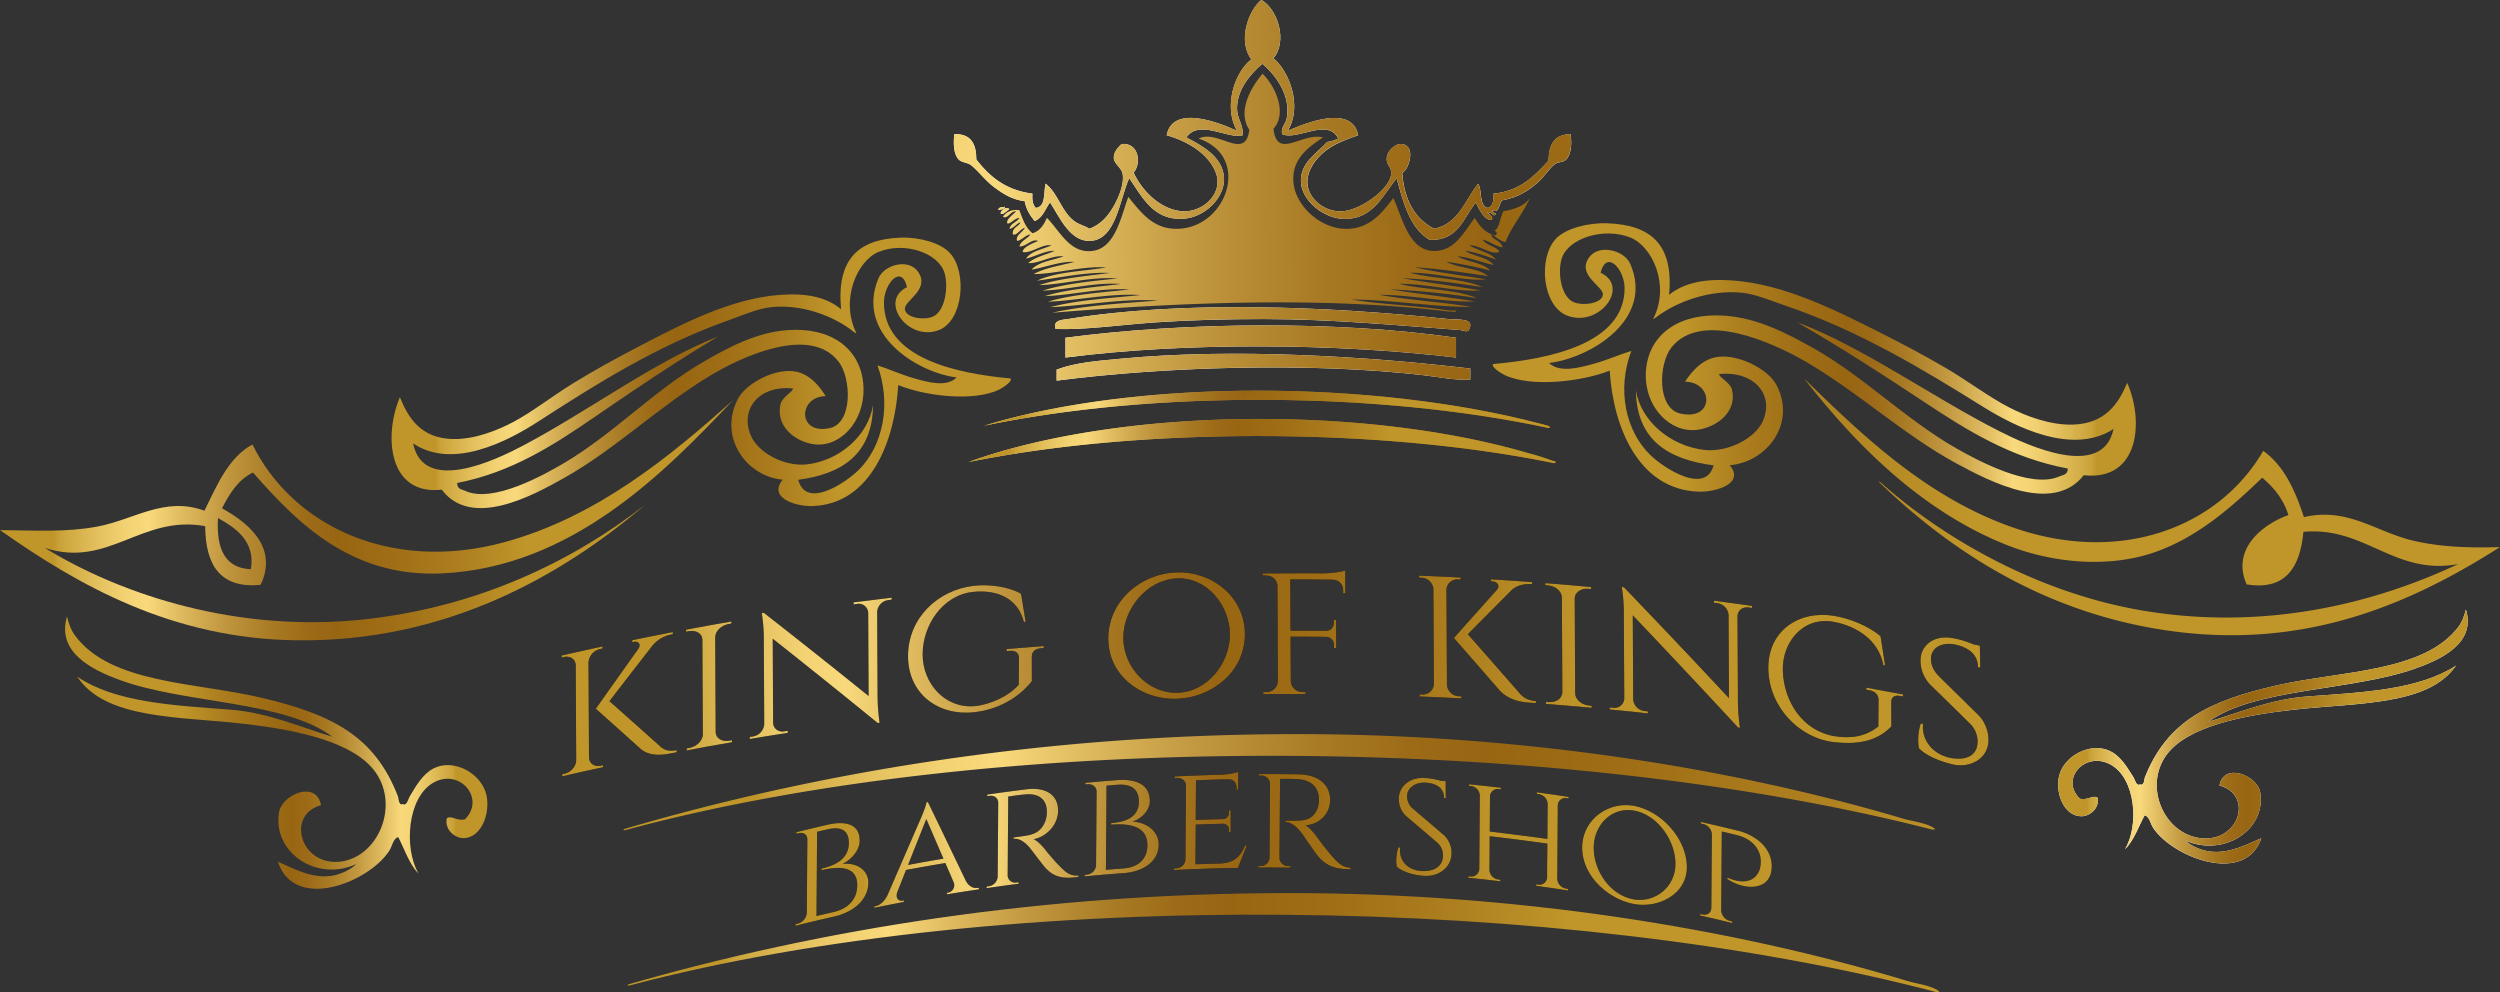 <svg id="Capa_1" data-name="Capa 1" xmlns="http://www.w3.org/2000/svg" xmlns:xlink="http://www.w3.org/1999/xlink" viewBox="0 0 1443 572.64"><rect x="0" y="0" width="1443" height="572.64" fill="#333333" stroke="none"/><defs><style>.cls-1{fill:#fff;}.cls-1,.cls-2,.cls-3,.cls-30,.cls-31,.cls-4,.cls-5,.cls-6,.cls-7,.cls-8{fill-rule:evenodd;}.cls-2{fill:url(#linear-gradient);}.cls-3{fill:url(#linear-gradient-2);}.cls-4{fill:url(#linear-gradient-3);}.cls-5{fill:url(#linear-gradient-4);}.cls-6{fill:url(#linear-gradient-5);}.cls-7{fill:url(#linear-gradient-6);}.cls-8{fill:url(#linear-gradient-7);}.cls-9{fill:url(#linear-gradient-8);}.cls-10{fill:url(#linear-gradient-9);}.cls-11{fill:url(#linear-gradient-10);}.cls-12{fill:url(#linear-gradient-11);}.cls-13{fill:url(#linear-gradient-12);}.cls-14{fill:url(#linear-gradient-13);}.cls-15{fill:url(#linear-gradient-14);}.cls-16{fill:url(#linear-gradient-15);}.cls-17{fill:url(#linear-gradient-16);}.cls-18{fill:url(#linear-gradient-17);}.cls-19{fill:url(#linear-gradient-18);}.cls-20{fill:url(#linear-gradient-19);}.cls-21{fill:url(#linear-gradient-20);}.cls-22{fill:url(#linear-gradient-21);}.cls-23{fill:url(#linear-gradient-22);}.cls-24{fill:url(#linear-gradient-23);}.cls-25{fill:url(#linear-gradient-24);}.cls-26{fill:url(#linear-gradient-25);}.cls-27{fill:url(#linear-gradient-26);}.cls-28{fill:url(#linear-gradient-27);}.cls-29{fill:url(#linear-gradient-28);}.cls-30{fill:url(#linear-gradient-29);}.cls-31{fill:url(#linear-gradient-30);}</style><linearGradient id="linear-gradient" x1="1318.6" y1="894.94" x2="1555.08" y2="894.94" gradientUnits="userSpaceOnUse"><stop offset="0.07" stop-color="#c0962a"/><stop offset="0.08" stop-color="#cba33a"/><stop offset="0.13" stop-color="#e3c05d"/><stop offset="0.17" stop-color="#f3d273"/><stop offset="0.2" stop-color="#f8d97b"/><stop offset="0.25" stop-color="#ddb85d"/><stop offset="0.31" stop-color="#bf953d"/><stop offset="0.37" stop-color="#a97b25"/><stop offset="0.42" stop-color="#9d6b17"/><stop offset="0.46" stop-color="#986612"/><stop offset="0.53" stop-color="#9e6d15"/><stop offset="0.63" stop-color="#ad7f1f"/><stop offset="0.72" stop-color="#c0962a"/></linearGradient><linearGradient id="linear-gradient-2" x1="489.27" y1="712.31" x2="1573.23" y2="706.44" xlink:href="#linear-gradient"/><linearGradient id="linear-gradient-3" x1="356.66" y1="685.01" x2="714.15" y2="685.01" xlink:href="#linear-gradient"/><linearGradient id="linear-gradient-4" x1="698.66" y1="706.1" x2="1025.34" y2="706.1" xlink:href="#linear-gradient"/><linearGradient id="linear-gradient-5" x1="689.77" y1="724.42" x2="1028.64" y2="724.42" xlink:href="#linear-gradient"/><linearGradient id="linear-gradient-6" x1="124.58" y1="767.18" x2="554.16" y2="767.18" gradientTransform="matrix(0.98, 0.02, -0.02, 1, 25.5, -5.98)" xlink:href="#linear-gradient"/><linearGradient id="linear-gradient-7" x1="492.91" y1="1013.89" x2="1249.94" y2="1013.89" xlink:href="#linear-gradient"/><linearGradient id="linear-gradient-8" x1="454.87" y1="876.31" x2="1273.87" y2="876.31" xlink:href="#linear-gradient"/><linearGradient id="linear-gradient-9" x1="453.63" y1="865.74" x2="1282.62" y2="865.74" xlink:href="#linear-gradient"/><linearGradient id="linear-gradient-10" x1="454.95" y1="855.63" x2="1273.07" y2="855.63" xlink:href="#linear-gradient"/><linearGradient id="linear-gradient-11" x1="453.41" y1="844.41" x2="1278.8" y2="844.41" xlink:href="#linear-gradient"/><linearGradient id="linear-gradient-12" x1="452.52" y1="836.7" x2="1280.36" y2="836.7" xlink:href="#linear-gradient"/><linearGradient id="linear-gradient-13" x1="451.66" y1="834.8" x2="1280.91" y2="834.8" xlink:href="#linear-gradient"/><linearGradient id="linear-gradient-14" x1="450.13" y1="838.9" x2="1281.73" y2="838.9" xlink:href="#linear-gradient"/><linearGradient id="linear-gradient-15" x1="446.04" y1="842.39" x2="1283.02" y2="842.39" xlink:href="#linear-gradient"/><linearGradient id="linear-gradient-16" x1="458.03" y1="849.26" x2="1278.47" y2="849.26" xlink:href="#linear-gradient"/><linearGradient id="linear-gradient-17" x1="458.69" y1="861.71" x2="1278.57" y2="861.71" xlink:href="#linear-gradient"/><linearGradient id="linear-gradient-18" x1="463.71" y1="874.66" x2="1278.4" y2="874.66" xlink:href="#linear-gradient"/><linearGradient id="linear-gradient-19" x1="589.89" y1="974.56" x2="1148.43" y2="974.56" xlink:href="#linear-gradient"/><linearGradient id="linear-gradient-20" x1="589.56" y1="963.31" x2="1150.79" y2="963.31" xlink:href="#linear-gradient"/><linearGradient id="linear-gradient-21" x1="588.9" y1="953.82" x2="1153.55" y2="953.82" xlink:href="#linear-gradient"/><linearGradient id="linear-gradient-22" x1="587.91" y1="947.83" x2="1155.87" y2="947.83" xlink:href="#linear-gradient"/><linearGradient id="linear-gradient-23" x1="587.5" y1="943.69" x2="1156.21" y2="943.69" xlink:href="#linear-gradient"/><linearGradient id="linear-gradient-24" x1="587.92" y1="944.12" x2="1155.51" y2="944.12" xlink:href="#linear-gradient"/><linearGradient id="linear-gradient-25" x1="588.22" y1="947.16" x2="1155.35" y2="947.16" xlink:href="#linear-gradient"/><linearGradient id="linear-gradient-26" x1="587.62" y1="953.15" x2="1155.44" y2="953.15" xlink:href="#linear-gradient"/><linearGradient id="linear-gradient-27" x1="593.42" y1="963.34" x2="1153.66" y2="963.34" xlink:href="#linear-gradient"/><linearGradient id="linear-gradient-28" x1="594.42" y1="973.43" x2="1153.31" y2="973.43" xlink:href="#linear-gradient"/><linearGradient id="linear-gradient-29" x1="779.81" y1="676.69" x2="1116" y2="676.69" gradientTransform="matrix(-1.1, 0, 0, 1, 2224.59, 0)" xlink:href="#linear-gradient"/><linearGradient id="linear-gradient-30" x1="371.61" y1="904.25" x2="531.17" y2="904.25" gradientTransform="matrix(-1.53, 0, 0, 1, 979.69, 0)" xlink:href="#linear-gradient"/></defs><title>Logo_para_web</title><path class="cls-1" d="M991.4,596.83c-3.88,0-7-6.05-8.89-10.16-7.21,8.88-10,22.19-26.67,21.59-11.42-6.78-15.12-21.29-19.05-35.56-7.94,9.82-13.58,23.5-29.85,23.5-12.45,0-25.15-10.88-25.4-21.59s8.36-15.66,15.24-22.86c2.59-.17,4.31-1.2,6.35-1.91-6-12.25-23.62,1.31-32.38-2.54-1.07-3.7,1.88-5.72,2.54-8.89,2.73-13.21-6.33-25.34-14-31.75-6.59,5.6-14.72,14.65-14.61,26,.06,5.86,3.9,9.49,3.18,15.24-8.14,2.52-25.21-9.56-32.39,1.27,9.77,5.21,20.22,11,21.59,22.22,1.46,11.93-10.86,24.28-24.13,24.77-16.84.61-23.21-13-30.48-23.5-5.65,12.45-7.5,35.25-22.22,36.2-11.86.76-17.86-13.52-23.5-22.23-2.76,3.8-4.17,9-8.89,10.8-2.52-3.19-4.87-6.56-5.71-11.43C715,585,710,582,704.38,577.78c-5.2-3.88-9-9.37-13.34-12.7-1.95-1.48-5.27-1.35-7-3.17-3.16-3.39-3-9.72-2.54-14.61,9.46-.35,12.76,5.45,12.71,14.61,7.59,9.76,16.93,17.77,32.38,19.68-.28,3.67.28,6.49,1.91,8.26,6-.58,4.43-8.69,5.71-14,7.3,5.68,9,16,16.51,21.59,2.62,2,5.68,2.58,8.89,4.44,6.3-2.61,10-6.53,13.34-12.06,2.92-4.86,6.81-13.31,5.71-19.69-.56-3.29-4.87-5.7-5.08-8.89-.24-3.67,2.48-6.33,4.45-8.25,9.54-1.1,11.83,10.55,7,16.51,4.29,9.57,14.55,20.89,27.31,22.22,12.21,1.28,24.36-9.84,20.32-21.59-3.91-11.35-16.39-18.76-28.58-22.22,3.47-18,30.51-7.18,40.64-2.54-8.1-13.89-1.4-33.94,8.26-41.28-8-10.47-1.83-28.07,5.71-34.29,9.26,5.09,15.44,23.69,7,33.66,9.24,7.64,16.87,27.84,8.25,41.91,10.27-4.48,37.15-15.48,40.64,2.54-11,3.82-17.54,6.83-22.86,12.7-3,3.3-7.08,9-6.35,15.87.91,8.46,10.35,16.39,21,15.24,10.09-1.09,26.77-12.78,27.3-21.59.27-4.44-3.08-4.74-2.54-9.52.44-3.87,5.22-8.22,8.89-7.62,8.4,1.36,3.54,15.4,0,16.51,1.15,15.79,7.24,26.63,18.42,32.38,14.25-2.89,17.79-16.5,25.4-26,2.62,3.94.22,12.9,5.71,14,2.83-1,3.32-4.31,3.18-8.26,15.4-1.53,23.67-10.19,31.75-19.05.15-9.16,3.32-15.3,12.7-15.24.8,4.89.59,11.34-2.54,14.61-1.63,1.7-4.43,1.18-6.35,2.54-3.41,2.39-6.3,7.52-10.16,10.79-5.69,4.83-11.3,8.59-20.32,10.16-2.16,1.67-1.53,8-5.72,5.72-.43,1.7,1.32,1.22,1.91,1.9-.76,2.64-2.18-.49-3.81-.63C986.48,591.3,994.07,594.91,991.4,596.83Z" transform="translate(-130.66 -469.83)"/><path class="cls-1" d="M706.92,591.12c0-1.93,2.22-1.59,3.81-1.91C710.36,590.75,708.33,590.62,706.92,591.12Z" transform="translate(-130.66 -469.83)"/><path class="cls-1" d="M713.27,590.48c-1.54.91-3.49,3.68-5.08,2.54C708.5,590.89,711.39,589.07,713.27,590.48Z" transform="translate(-130.66 -469.83)"/><path class="cls-1" d="M978.7,659.7c-.53,2.5-4,.72-5.08.63C938.33,657.74,899.84,654,860,654c-21,0-42,.54-62.23,1.91-20.35,1.37-39.86,4.38-57.78,3.81-1.87-5.31,4.27-5.28,7-5.72,66.76-10.87,150.36-7.33,219.71,0C971.49,654.5,982,653.17,978.7,659.7Z" transform="translate(-130.66 -469.83)"/><path class="cls-1" d="M971.08,664.78v11.43c-69.33-8.27-156.29-8.93-225.43,0V664.78C814.27,655.71,902.76,654.87,971.08,664.78Z" transform="translate(-130.66 -469.83)"/><path class="cls-1" d="M979.33,682.56v6.35c-8.73.55-17.93-1.46-27.3-2.54-65.78-7.58-150-4.8-211.46,3.17v-6.35c11.26-4.24,24.3-5.1,37.47-6.35C842.68,670.72,919.38,675.46,979.33,682.56Z" transform="translate(-130.66 -469.83)"/><path class="cls-1" d="M1549.57,831.78c-20,26.23-67.63,25.18-104.78,33.66-39.33,9-63.34,20.73-76.2,53.34-.12.29-.4,5.06-2.54,3.81-2.34,1.29-3.14-2.74-3.81-3.81-3.67-5.87-7.38-12.24-13.34-15.24-11.75-5.93-27.44,3-29.84,14.6-2.11,10.21,3.25,22.6,12.7,22.86,5.22.15,11-4.87,9.52-10.79-2.66-1.58-5.81,1.79-10.15.63-11.65-11.33,3.07-27.76,17.77-19.68,14.46,7.94,16.58,35.19,8.26,48.89,5.19-4.76,8.53-14.74,11.43-19.68,3,1.15,3.05,4.67,5.08,7.62,11.73,17.08,53.09,32.65,62.23,5.71-7.83,3.1-18.2,9.17-29.85,7.62-5.57-.74-11.31-3.68-14-6.35,22.32,9.87,46.94-6.43,43.17-27.94-1.67-9.57-20.88-17.43-23.49-3.81,19.77,5.35,11.45,32.42-10.16,30.48s-34-29.77-20.32-48.26c12.11-16.35,43.84-22.72,73.66-26,36.72-4.08,77.37-2.24,93.34-25.4-21.37,14-53.79,15.45-85.72,17.78-21.23,1.54-40.6,9.85-57.15,14.6,26.53-19.39,82.47-17.77,118.75-30.48,15.79-5.53,35.77-14.94,29.84-34.29C1553,825.46,1551.81,828.85,1549.57,831.78Z" transform="translate(-130.66 -469.83)"/><path class="cls-2" d="M1554,821.62c5.93,19.35-14,28.76-29.84,34.29-36.28,12.71-92.22,11.09-118.75,30.48,16.55-4.75,35.92-13.06,57.15-14.6,31.93-2.33,64.35-3.83,85.72-17.78-16,23.16-56.62,21.32-93.34,25.4-29.82,3.31-61.55,9.68-73.66,26-13.69,18.49-1.22,46.33,20.32,48.26s29.93-25.13,10.16-30.48c2.61-13.62,21.82-5.76,23.49,3.81,3.77,21.51-20.85,37.81-43.17,27.94,2.65,2.67,8.39,5.61,14,6.35,11.65,1.55,22-4.52,29.85-7.62-9.14,26.94-50.5,11.37-62.23-5.71-2-3-2.06-6.47-5.08-7.62-2.9,4.94-6.24,14.92-11.43,19.68,8.32-13.7,6.2-40.95-8.26-48.89-14.7-8.08-29.42,8.35-17.77,19.68,4.34,1.16,7.49-2.21,10.15-.63,1.53,5.92-4.3,10.94-9.52,10.79-9.45-.26-14.81-12.65-12.7-22.86,2.4-11.64,18.09-20.53,29.84-14.6,6,3,9.67,9.37,13.34,15.24.67,1.07,1.47,5.1,3.81,3.81,2.14,1.25,2.42-3.52,2.54-3.81,12.86-32.61,36.87-44.37,76.2-53.34,37.15-8.48,84.73-7.43,104.78-33.66C1551.81,828.85,1553,825.46,1554,821.62Z" transform="translate(-130.66 -469.83)"/><path class="cls-3" d="M990.13,592.39c1.63.14,3,3.27,3.81.63-.59-.68-2.34-.2-1.91-1.9,4.19,2.3,3.56-4,5.72-5.72,9-1.57,14.63-5.33,20.32-10.16,3.86-3.27,6.75-8.4,10.16-10.79,1.92-1.36,4.72-.84,6.35-2.54,3.13-3.27,3.34-9.72,2.54-14.61-9.38-.06-12.55,6.08-12.7,15.24-8.08,8.86-16.35,17.52-31.75,19.05.14,3.95-.35,7.27-3.18,8.26-5.49-1.07-3.09-10-5.71-14-7.61,9.53-11.15,23.14-25.4,26-11.18-5.75-17.27-16.59-18.42-32.38,3.54-1.11,8.4-15.15,0-16.51-3.67-.6-8.45,3.75-8.89,7.62-.54,4.78,2.81,5.08,2.54,9.52-.53,8.81-17.21,20.5-27.3,21.59-10.61,1.15-20-6.78-21-15.24-.73-6.84,3.36-12.57,6.35-15.87,5.32-5.87,11.81-8.88,22.86-12.7-3.49-18-30.37-7-40.64-2.54,8.62-14.07,1-34.27-8.25-41.91,8.45-10,2.27-28.57-7-33.66-7.54,6.22-13.72,23.82-5.71,34.29-9.66,7.34-16.36,27.39-8.26,41.28-10.13-4.64-37.17-15.43-40.64,2.54,12.19,3.46,24.67,10.87,28.58,22.22,4,11.75-8.11,22.87-20.32,21.59-12.76-1.33-23-12.65-27.31-22.22,4.85-6,2.56-17.61-7-16.51-2,1.92-4.69,4.58-4.45,8.25.21,3.19,4.52,5.6,5.08,8.89,1.1,6.38-2.79,14.83-5.71,19.69-3.33,5.53-7,9.45-13.34,12.06-3.21-1.86-6.27-2.47-8.89-4.44-7.48-5.64-9.21-15.91-16.51-21.59-1.28,5.28.27,13.39-5.71,14-1.63-1.77-2.19-4.59-1.91-8.26-15.45-1.91-24.79-9.92-32.38-19.68,0-9.16-3.25-15-12.71-14.61-.49,4.89-.62,11.22,2.54,14.61,1.72,1.82,5,1.69,7,3.17,4.38,3.33,8.14,8.82,13.34,12.7C710,582,715,585,722.16,586c.84,4.87,3.19,8.24,5.71,11.43,4.72-1.85,6.13-7,8.89-10.8,5.64,8.71,11.64,23,23.5,22.23,14.72-.95,16.57-23.75,22.22-36.2,7.27,10.51,13.64,24.11,30.48,23.5,13.27-.49,25.59-12.84,24.13-24.77-1.37-11.23-11.82-17-21.59-22.22,7.18-10.83,24.25,1.25,32.39-1.27.72-5.75-3.12-9.38-3.18-15.24-.11-11.39,8-20.44,14.61-26,7.64,6.41,16.7,18.54,14,31.75-.66,3.17-3.61,5.19-2.54,8.89,8.76,3.85,26.37-9.71,32.38,2.54-2,.71-3.76,1.74-6.35,1.91-6.88,7.2-15.48,12.3-15.24,22.86s13,21.59,25.4,21.59c16.27,0,21.91-13.68,29.85-23.5,3.93,14.27,7.63,28.78,19.05,35.56,16.68.6,19.46-12.71,26.67-21.59,1.89,4.11,5,10.13,8.89,10.16C994.07,594.91,986.48,591.3,990.13,592.39Zm9.52,17.14c3.53-9.17,11-17.81,14-25.4-3,4.61-8.8,6.43-15.24,7.62-2,3.73-2.36,10.8-5.71,11.43,2-.3,2.27,1.6,1.27,2.54-6.11-1.3-9.34-5.48-12.07-10.16-5.83,7.55-10.81,18-21.59,19.05-16,1.59-19.78-18-25.4-30.48-6.38,8.33-13.29,17.27-26,17.78-16.06.65-31.24-13.81-31.75-27.94-.44-12,7.62-18.57,17.14-24.76-11.7-3.39-26.68,13.32-28.57-5.08,8.54-9.57.17-25.68-6.35-31.75-6.13,7.29-14.86,21.27-7.62,32.38-2.31,18.34-18.19-.64-29.21,5.08,30.74,10.4,16.14,51.9-12.7,52.07-14,.09-20.94-10-27.94-18.41-4.38,12-7.55,29.19-20.32,31.11-13.31,2-19.22-11.62-26.67-19.05-1.73,4-3.93,7.5-8.26,8.89-4-3-5.74-8.22-7.62-13.33-5-.57-7.65,1.24-9.52,3.81,2.92,1.6,4.17-3.25,7.62-3.18-1.68,2.08-5.85,4.52-5.08,7,1.6.73,4.18-3,7-3.18-1.42,2.6-5.09,3-5.71,6.35,2.85-.53,3.78-3,6.35-3.81-1.07,2.75-4.86,2.77-4.45,7,2.35,1,4.22-3.21,7-3.81-1.22,2.54-5.8,4.56-4.45,7.62,3.07-.74,4.41-3.22,7.62-3.81-1.71,2.73-5.48,3.4-6.35,7,4.22,0,7.08-4.76,10.8-3.17-3.37,1.39-8.94,3.61-8.9,6.35,4.82,1,11.57-4.94,16.52-3.81-5.07,2.34-11.66,3.16-14.61,7.62,5.35-1.22,11.65-4.86,16.51-4.45-5.14,2.27-11.29,3.53-15.24,7,5.73.58,14.2-4.81,20.32-3.81-6.35,2.32-14.31,3-18.41,7.62,8-1.32,17-5,24.76-4.45-8.05,2.11-17,3.35-23.49,7,12.32,0,28.6-4.83,41.91-3.81-13.62,2.25-29.2,2.55-40,7.62,13.29-1.74,28.36-5.09,41.91-4.45-14,1.91-28.67,3.09-40.64,7,13.12-.23,30.49-5.06,45.09-3.81-15.16,1.56-30.38,3.07-43.18,7,15.4-.48,30.17-5,45.08-3.81-15.08,1.85-30.84,3-43.81,7,16.56-.59,32.65-5,48.89-3.81-16.27,1.72-33.14,2.84-47,7,15.63-.45,36.07-5,53.34-3.81-17.85,1.84-36.52,2.86-52.07,7,20.72-.88,41.36-5.21,62.23-3.81-21.06,1.59-42.43,2.86-61,7,73.46-5.92,156.28-9.49,229.24-.63,1.11-.37,3.73.76,3.81-.64h-4.45c-17.82-2.92-38.11-3.37-55.88-6.35C934.51,642.93,958,647,980,647c-17.25-2.87-36.18-4-53.34-7,19.26,0,37.49,4.42,55.24,3.81-16-2.67-33-4.27-48.89-7a477.45,477.45,0,0,1,50.16,5.08c-12.51-5.27-30.89-4.68-45.08-8.26,16.23-.11,34,4.91,47,3.81-14.81-2.55-30.25-4.47-45.09-7,16.55.6,31.36,2.93,46.36,5.08-11.59-5.14-28.74-4.71-41.91-8.26,15.17-.11,31.72,5.05,43.81,3.81-13.75-2.33-28.13-4-41.27-7,14.94.93,28.59,3.15,42.54,5.08-5.93-4.87-17.16-4.43-24.13-8.26a252.39,252.39,0,0,1,25.4,5.08c-4.35-4.74-13.35-4.85-19-8.25,7.9.77,13.82,3.53,21,5.08-3.58-4.68-11.61-4.9-16.51-8.26,6.59,1,12.09,3.15,17.78,5.08-3.51-4.32-10.56-5.11-15.24-8.25,6.21,0,13,6,17.14,3.81-.33-2.65-7.72-3.7-9.52-7,4.26,1,7,3.6,11.43,4.45-.35-3.9-7.06-4.79-6.35-7.62C994.19,606.53,996.1,608.85,999.65,609.53ZM708.19,593c1.59,1.14,3.54-1.63,5.08-2.54C711.39,589.07,708.5,590.89,708.19,593Zm2.54-3.81c-1.59.32-3.84,0-3.81,1.91C708.33,590.62,710.36,590.75,710.73,589.21ZM966.63,654c-69.35-7.33-153-10.87-219.71,0-2.71.44-8.85.41-7,5.72,17.92.57,37.43-2.44,57.78-3.81C817.92,654.52,839,654,860,654c39.89,0,78.38,3.76,113.67,6.35,1.13.09,4.55,1.87,5.08-.63C982,653.17,971.49,654.5,966.63,654Zm-221,10.8v11.43c69.14-8.93,156.1-8.27,225.43,0V664.78C902.76,654.87,814.27,655.71,745.65,664.78ZM778,676.84c-13.17,1.25-26.21,2.11-37.47,6.35v6.35c61.5-8,145.68-10.75,211.46-3.17,9.37,1.08,18.57,3.09,27.3,2.54v-6.35C919.38,675.46,842.68,670.72,778,676.84Zm246.38,40c3.4-.7-3.64-2.16-5.08-2.54-93.35-24.59-230.59-26.4-320.68,1.27C797.35,694.94,926.72,695.9,1024.42,716.85Zm3.17,20.32c3.05-.74-1.64-1.7-.63-1.27a128.15,128.15,0,0,0-14-4.45c-93.89-27.66-235.81-26.63-323.22,5.08C789.93,716.16,928,716.64,1027.59,737.17Zm340.49,85.19c-61.06-10.16-116-42-151.85-74.05-.74-.33-1.63-1-.7,0,41.1,39.58,95.36,75.33,166.72,85.54,80.31,11.5,141.32-16.42,191.41-48.22-19.34.52-34.74-.14-50.14-3.74-21.36-5-37.55-19.4-63-13.59-5.1-15.52-11.52-29.69-23.48-38.22-25.78,44.25-81.83,65.24-142.37,44.93-50.9-17.07-89.12-53.92-122.65-86.71,29.42,37.7,67,75.92,116,95.72,27.56,11.15,60,13.74,86.42,4.55,24.81-8.65,44.49-26.13,62-43,6.61,5.59,12.22,12.21,15.13,21.58-14.26,5-33.3,19.36-24.1,40,22.21,3.57,30.78-9.39,32.76-30.34,35.68-3.26,52.51,25.41,89.3,18.61C1499.32,819.06,1436.39,833.72,1368.08,822.36ZM1246,948.7c1.06-.16,2.21.11,1.27-.64-3.88-3.12-13.36-4.3-17.81-5.62-102.11-30.35-226.82-49.58-357.14-48.87-142.79.77-271,22.31-381.35,54.77-.67,0-.5.82.64.63C709.48,890,1032.14,893.69,1246,948.7Z" transform="translate(-130.66 -469.83)"/><path class="cls-4" d="M654.21,635.57c-3.27-13.52-13.31-2.1-13.33,8.89-.07,32.35,42.35,41,73,43.81,1.51,1.53-4.31,5.34-6.35,6.35-15,7.4-43.48,3.65-58.42-2.54-1.83,32.09-15.83,68.81-49.53,69.85-9.75.3-25.77-4.79-17.15-15.24-20.75-1.79-37.23-24.21-26-46.35,4.84-9.58,22.59-18.66,34.29-15.88,7.38,1.76,12.54,7.64,16.51,14-16,.22-16.42,22.73,2.54,18.42,13.18-3,12.22-28.67,5.08-38.1-16.57-21.89-56.9-2.69-74.93,8.25-29.25,17.75-54.11,42-83.19,58.42-19.34,10.93-54.08,29.57-71.12,7-30.79,3.53-33.61-31.12-24.13-53.34,4.94,12.31,12.41,23.7,30.48,24.13,12.36.29,25.61-4.8,35.56-10.16,10.69-5.76,21.88-14.58,34.29-22.23,11.43-7,23.59-13.72,36.2-20.32,26.19-13.7,54.12-28.29,82.55-30.48,15.54-1.19,27.06,1.24,35.56,8.26C613.41,619,626.53,607.89,650.4,607c10.64-.4,23.15,2.91,28.58,8.89,10.08,11.12,7.64,39-6.35,44.45C654.91,667.29,637.62,643.59,654.21,635.57Zm-16.51-5.08c3.36-8,17.41-11.64,22.86-3.81,7.2,10.34-8.12,16.7-7.62,21.59s10.41,6.54,15.88,4.44c7.37-2.82,9.46-17.25,7-25.4-3.51-11.52-23.07-18.2-38.1-12.06-12.14,5-22.39,27.48-12.7,47-.64,0-.76-.52-1.27-.64-12.59-10.1-30.8-16-47-14.6-8.37.69-16.65,4.52-25.4,7.62-41.07,14.5-76.64,36.94-109.86,58.42-17.78,11.5-49.65,28.12-72.39,12.7,6,29.5,47.54,9.7,63.5,1.27,37.52-19.81,76.1-48.74,112.4-62.87-24.91,14.88-47.76,30.32-71.12,46.36-22.9,15.72-47.53,31.92-79.38,38.1.16,3.8,2.63,3.57,4.45,4.44,16.05,7.72,46.36-9.52,57.15-15.87,28.28-16.66,52.13-41.86,79.37-57.79,14.63-8.55,31.27-17.66,49.53-19,25-1.9,41.51,10.24,43.82,29.85,2.37,20.16-11,36.43-26,36.19-10.38-.16-25-8.91-21.6-23.49,1-4.15,7.9-7.49,7-8.89-19.6-1.94-30.69,12.12-24.13,27.3,4.25,9.84,19.34,18,32.39,16.51,19.05-2.22,35.41-16.86,38.1-34.29-.36,28.44-17.77,39.81-43.19,43.18,4.49,17.13,27.25,1.89,34.93-5.71,14-13.81,19-38,10.8-60.33,6.11,1.88,13.72,5.42,21.59,7.62,7.19,2,18.35,5.25,24.12-.63C659.81,684.79,624.27,662.51,637.7,630.49Z" transform="translate(-130.66 -469.83)"/><path class="cls-5" d="M698.66,715.58c90.09-27.67,227.33-25.86,320.68-1.27,1.44.38,8.48,1.84,5.08,2.54C926.72,695.9,797.35,694.94,698.66,715.58Z" transform="translate(-130.66 -469.83)"/><path class="cls-6" d="M689.77,736.53c87.41-31.71,229.33-32.74,323.22-5.08a128.15,128.15,0,0,1,14,4.45c-1-.43,3.68.53.63,1.27C928,716.64,789.93,716.16,689.77,736.53Z" transform="translate(-130.66 -469.83)"/><path class="cls-7" d="M553.7,700.86c-39.47,41.7-93,96.39-167.84,99.93-52,2.46-83.13-28.48-109.17-58.22-8.43,4-13.44,12-17.88,20.65,13.2,7.35,33.08,21.44,22.29,44.19-23.34,2.22-31.84-11.36-32-33.88-36.74-6.77-55.92,24.55-92.55,12.55,45.1,27.67,112.06,49.09,184.38,41.25,65.6-7.12,120.21-33.46,162-66.07C455.13,802,388.05,840.65,301.47,839.41c-71.45-1-125.22-31.49-170.81-63.61,20.8.21,37.88,1.32,56-2,21.35-3.94,39.07-17.68,62-9.18,7.35-14.93,13.94-30.77,27.71-38.24,23.21,47,79.82,74,144.81,56.57C474.84,768.5,517.37,733.33,553.7,700.86ZM275.48,798.38c2.71-16.35-9.12-24-19-29.55C255.44,786.56,260.47,797.79,275.48,798.38Z" transform="translate(-130.66 -469.83)"/><path class="cls-8" d="M493.94,1038.66c-1.13.18-1.3-.6-.63-.64,110.52-31.86,238.84-52.7,381.63-52.7,130.33,0,254.93,19.9,356.88,50.8,4.44,1.35,13.92,2.58,17.77,5.71,1,.77-.21.48-1.26.64C1034.8,986.3,712.16,980.9,493.94,1038.66Z" transform="translate(-130.66 -469.83)"/><path d="M470.63,907.08c.13,3.42,3.12,5.52,6.79,4.73l1.33-.29c0,.47,0,.7,0,1.16-9.44,2-14.15,3.08-23.56,5.23,0-.47,0-.7,0-1.16l1.33-.31c3.69-.84,6.67-4.31,6.72-7.81l-.27-54.8c-.09-3.47-3.1-5.61-6.79-4.77l-1.33.3,0-1.15c9.41-2.15,14.12-3.2,23.55-5.23,0,.46,0,.7,0,1.16l-1.34.29a8.67,8.67,0,0,0-6.72,7.58Q470.49,879.55,470.63,907.08Zm40.47-7c2.76,2.64,5.1,3.63,10.12,2.79,0,.46,0,.69,0,1.15l-4.34.83c-3.47.67-11.51,1.91-16.95-3.22q-12.66-11.39-25.37-22.73,12.26-17.32,24.58-34.61c1.68-2.41.12-4.55-2.54-4l-1,.21v-1.14c9.35-1.93,14-2.86,23.4-4.66,0,.45,0,.68,0,1.14l-.47.09a19.33,19.33,0,0,0-11.15,6.39q-12.53,16.08-24.95,32.23Q496.8,887.28,511.1,900.09Z" transform="translate(-130.66 -469.83)"/><path d="M527,903v-1.17l1.54-.29c4.29-.8,7.74-4.24,7.81-7.74l-.27-54.8c-.11-3.47-3.59-5.64-7.88-4.84l-1.54.29,0-1.16c10.45-2,15.68-2.91,26.16-4.73v1.16l-1.55.27c-4.21.73-7.62,4-7.81,7.48q.14,27.54.28,55.09c.15,3.42,3.62,5.55,7.87,4.81l1.54-.27,0,1.16C542.65,900,537.42,901,527,903Z" transform="translate(-130.66 -469.83)"/><path d="M645.32,814.8c0,.47,0,.7,0,1.16l-1.93.24a7.4,7.4,0,0,0-6.43,6.63q.12,24.76.25,49.53A110.52,110.52,0,0,0,638.38,887l-1.11.15q-30.12-24.56-60.6-48.65l.24,48.48c.09,3.35,3,5.59,6.48,5l1.93-.3c0,.46,0,.7,0,1.16-8.76,1.37-13.13,2.07-21.88,3.54,0-.46,0-.7,0-1.16l1.93-.32a7.73,7.73,0,0,0,6.41-7.14q-.12-24.84-.25-49.7a93.78,93.78,0,0,0-1.18-14.33l1.24-.15q30.4,23.77,60.44,48l-.24-48.17a5.46,5.46,0,0,0-6.48-5l-1.93.26c0-.47,0-.7,0-1.16C632.16,816.45,636.54,815.88,645.32,814.8Z" transform="translate(-130.66 -469.83)"/><path d="M726.25,863c-8.18,10.31-20.15,16.41-33.12,17.9-20.85,2.38-38.36-10.56-38.35-32.37s16.92-38.1,38-40.58c8.3-1,19.65.3,27.23,4.58l2.65,16.19-1,.09c-3.55-13.85-15.58-18.65-29-17.37-18,1.71-29.44,19.34-29.46,36.12,0,16.46,12.63,31.3,29.93,29.86,8.61-.72,19.72-5.61,25.55-12.39.05-6.18.07-9.27.12-15.45,0-2.93-2-4.4-5.45-4.1l-1.66.14v-1.16c8.55-.75,12.83-1.1,21.39-1.75v1.16l-1.59.12c-3.41.27-5.32,2.06-5.29,5C726.21,854.61,726.22,857.4,726.25,863Z" transform="translate(-130.66 -469.83)"/><path d="M849.21,835.73c.1,21.59-18.7,36.7-39.25,37.44-20.36.74-39.53-13.14-39.59-34.68S788.81,801,809.6,800.22C830.21,799.47,849.12,814.25,849.21,835.73Zm-8.65.14c-.07-16.58-13.33-33.19-30.94-32.17-17.23,1-30.63,17.68-30.6,34.33S792.91,870,810,869.7C827.52,869.4,840.63,852.67,840.56,835.87Z" transform="translate(-130.66 -469.83)"/><path d="M893.94,800.78c4.76,0,11.15-.89,13.21-1.65,0,5.26,0,7.89.07,13.15l-1.29,0v-1.78a5.93,5.93,0,0,0-5.9-6.06c-9.85-.13-14.77-.16-24.61-.15q.08,14.78.14,29.55c8.11,0,12.17,0,20.28.1,3.26,0,4.74-2.19,4.73-4.87,0-.59,0-.89,0-1.48h1.29c0,6.52,0,9.79.08,16.31l-1.29,0c0-.59,0-.88,0-1.47,0-2.61-1.43-4.76-4.5-5-8.22-.09-12.33-.11-20.55-.11,0,10.28.08,15.42.13,25.7a6.62,6.62,0,0,0,6.86,6.26h1.63l0,1.16c-9.77,0-14.65,0-24.42.05V869.3h1.63a6.59,6.59,0,0,0,6.8-6.21L868,808c-.12-3.46-3-6.07-6.87-6h-1.62l0-1.16c6.37-.06,9.56-.07,15.94-.07C882.81,800.69,886.52,800.71,893.94,800.78Z" transform="translate(-130.66 -469.83)"/><path d="M965.83,865.16a7.13,7.13,0,0,0,6.9,6.55l1.36.07c0,.46,0,.7,0,1.16-9.59-.5-14.38-.72-24-1.09,0-.47,0-.7,0-1.16l1.36,0a6.3,6.3,0,0,0,6.84-6l-.27-54.8a7.06,7.06,0,0,0-6.91-6.58l-1.36-.06c0-.46,0-.69,0-1.15,9.59.37,14.38.59,24,1.09v1.16l-1.36-.07a6.25,6.25,0,0,0-6.84,5.76Q965.69,837.63,965.83,865.16Zm41.09,3.86c2.79,3.37,5.16,5,10.24,5.48v1.16l-4.38-.32c-3.52-.27-11.66-1.18-17.18-7.75q-12.84-14.79-25.76-29.5,12.45-14,25-28c1.71-2,.13-4.5-2.58-4.67l-1-.07v-1.13c9.49.58,14.23.9,23.72,1.6V807l-.47,0c-4.47-.32-8.54.87-11.29,3.41q-12.71,12.72-25.32,25.51Q992.42,852.41,1006.92,869Z" transform="translate(-130.66 -469.83)"/><path d="M1023,876.12c0-.46,0-.7,0-1.16l1.55.12c4.34.34,7.83-2.17,7.9-5.65q-.14-27.39-.28-54.79c-.1-3.5-3.62-6.6-8-6.94l-1.56-.12c0-.47,0-.7,0-1.17,10.56.83,15.85,1.28,26.41,2.25v1.16l-1.57-.14c-4.23-.39-7.68,2-7.87,5.39l.27,55.09c.16,3.45,3.66,6.51,7.94,6.9l1.56.15c0,.46,0,.69,0,1.16C1038.82,877.4,1033.54,877,1023,876.12Z" transform="translate(-130.66 -469.83)"/><path d="M1141.9,819.56c0,.46,0,.7,0,1.16l-1.93-.27c-3.44-.49-6.24,1.69-6.43,4.91q.13,24.76.25,49.53a118.32,118.32,0,0,0,1.18,15l-1.11-.16Q1103.7,857.16,1073.1,825l.24,48.47a7.28,7.28,0,0,0,6.51,6.76l1.94.22c0,.46,0,.69,0,1.16-8.8-1-13.2-1.42-22-2.28,0-.47,0-.7,0-1.16l1.94.19a5.62,5.62,0,0,0,6.46-5.42q-.14-24.86-.25-49.7a99.81,99.81,0,0,0-1.19-14.63l1.25.19q30.54,31.77,60.63,64l-.24-48.17a7.57,7.57,0,0,0-6.49-6.67l-1.93-.25c0-.47,0-.7,0-1.16C1128.74,817.71,1133.13,818.31,1141.9,819.56Z" transform="translate(-130.66 -469.83)"/><path d="M1222.35,889.11c-9.1,9.49-21.35,10.36-32.84,9.12-20.36-2.2-37.9-20.38-38.17-42.48-.27-21.68,17.4-33.71,37.77-30.48,8.88,1.41,19.94,5.77,27,11.78,1,6.75,1.58,10.13,2.62,16.88l-1-.19c-2.6-14.34-15.38-22.56-28.71-25-17.61-3.23-29.84,11.76-29.31,28.27.57,17.55,11.24,34.66,29.77,37.74,9.62,1.6,18.16.16,25.36-5.61,0-6.16.07-9.24.11-15.4,0-2.92-2-4.94-5.4-5.54l-1.64-.29c0-.47,0-.7,0-1.16,8.48,1.51,12.71,2.29,21.18,3.91v1.16l-1.57-.3c-3.38-.64-5.27.64-5.24,3.61C1222.31,880.73,1222.32,883.52,1222.35,889.11Z" transform="translate(-130.66 -469.83)"/><path d="M1273.14,883.12a20.83,20.83,0,0,1,5.26,13.61c.16,10.94-10.52,16.51-20.26,14.38-6.73-1.47-15.68-4.86-19.9-9.47a30.75,30.75,0,0,1,1.08-14.2l1.32.26c-1,10.11,6.63,18,16.22,19.66s15.3-2.05,15.26-9.6a14.43,14.43,0,0,0-4.23-10.09q-11.54-11.37-23.12-22.67a19.94,19.94,0,0,1-5.57-13.65c-.18-9.46,8.31-15.32,19-13.12a54.55,54.55,0,0,1,11.38,3.47l3.85.83c.09,5.07.14,7.6.23,12.67l-1.31-.28c0-6.44-4.31-11.21-13.34-13.08-7.69-1.6-13.86,2.08-13.79,8.26,0,3,1,6.4,4.58,10.06Q1261.47,871.62,1273.14,883.12Z" transform="translate(-130.66 -469.83)"/><path class="cls-9" d="M470.63,907.08c.13,3.42,3.12,5.52,6.79,4.73l1.33-.29c0,.47,0,.7,0,1.16-9.44,2-14.15,3.08-23.56,5.23,0-.47,0-.7,0-1.16l1.33-.31c3.69-.84,6.67-4.31,6.72-7.81l-.27-54.8c-.09-3.47-3.1-5.61-6.79-4.77l-1.33.3,0-1.15c9.41-2.15,14.12-3.2,23.55-5.23,0,.46,0,.7,0,1.16l-1.34.29a8.67,8.67,0,0,0-6.72,7.58Q470.49,879.55,470.63,907.08Zm40.47-7c2.76,2.64,5.1,3.63,10.12,2.79,0,.46,0,.69,0,1.15l-4.34.83c-3.47.67-11.51,1.91-16.95-3.22q-12.66-11.39-25.37-22.73,12.26-17.32,24.58-34.61c1.68-2.41.12-4.55-2.54-4l-1,.21v-1.14c9.35-1.93,14-2.86,23.4-4.66,0,.45,0,.68,0,1.14l-.47.09a19.33,19.33,0,0,0-11.15,6.39q-12.53,16.08-24.95,32.23Q496.8,887.28,511.1,900.09Z" transform="translate(-130.66 -469.83)"/><path class="cls-10" d="M527,903v-1.17l1.54-.29c4.29-.8,7.74-4.24,7.81-7.74l-.27-54.8c-.11-3.47-3.59-5.64-7.88-4.84l-1.54.29,0-1.16c10.45-2,15.68-2.91,26.16-4.73v1.16l-1.55.27c-4.21.73-7.62,4-7.81,7.48q.14,27.54.28,55.09c.15,3.42,3.62,5.55,7.87,4.81l1.54-.27,0,1.16C542.65,900,537.42,901,527,903Z" transform="translate(-130.66 -469.83)"/><path class="cls-11" d="M645.32,814.8c0,.47,0,.7,0,1.16l-1.93.24a7.4,7.4,0,0,0-6.43,6.63q.12,24.76.25,49.53A110.52,110.52,0,0,0,638.38,887l-1.11.15q-30.12-24.56-60.6-48.65l.24,48.48c.09,3.35,3,5.59,6.48,5l1.93-.3c0,.46,0,.7,0,1.16-8.76,1.37-13.13,2.07-21.88,3.54,0-.46,0-.7,0-1.16l1.93-.32a7.73,7.73,0,0,0,6.41-7.14q-.12-24.84-.25-49.7a93.78,93.78,0,0,0-1.18-14.33l1.24-.15q30.4,23.77,60.44,48l-.24-48.17a5.46,5.46,0,0,0-6.48-5l-1.93.26c0-.47,0-.7,0-1.16C632.16,816.45,636.54,815.88,645.32,814.8Z" transform="translate(-130.66 -469.83)"/><path class="cls-12" d="M726.25,863c-8.18,10.31-20.15,16.41-33.12,17.9-20.85,2.38-38.36-10.56-38.35-32.37s16.92-38.1,38-40.58c8.3-1,19.65.3,27.23,4.58l2.65,16.19-1,.09c-3.55-13.85-15.58-18.65-29-17.37-18,1.71-29.44,19.34-29.46,36.12,0,16.46,12.63,31.3,29.93,29.86,8.61-.72,19.72-5.61,25.55-12.39.05-6.18.07-9.27.12-15.45,0-2.93-2-4.4-5.45-4.1l-1.66.14v-1.16c8.55-.75,12.83-1.1,21.39-1.75v1.16l-1.59.12c-3.41.27-5.32,2.06-5.29,5C726.21,854.61,726.22,857.4,726.25,863Z" transform="translate(-130.66 -469.83)"/><path class="cls-13" d="M849.21,835.73c.1,21.59-18.7,36.7-39.25,37.44-20.36.74-39.53-13.14-39.59-34.68S788.81,801,809.6,800.22C830.21,799.47,849.12,814.25,849.21,835.73Zm-8.65.14c-.07-16.58-13.33-33.19-30.94-32.17-17.23,1-30.63,17.68-30.6,34.33S792.91,870,810,869.7C827.52,869.4,840.63,852.67,840.56,835.87Z" transform="translate(-130.66 -469.83)"/><path class="cls-14" d="M893.94,800.78c4.76,0,11.15-.89,13.21-1.65,0,5.26,0,7.89.07,13.15l-1.29,0v-1.78a5.93,5.93,0,0,0-5.9-6.06c-9.85-.13-14.77-.16-24.61-.15q.08,14.78.14,29.55c8.11,0,12.17,0,20.28.1,3.26,0,4.74-2.19,4.73-4.87,0-.59,0-.89,0-1.48h1.29c0,6.52,0,9.79.08,16.31l-1.29,0c0-.59,0-.88,0-1.47,0-2.61-1.43-4.76-4.5-5-8.22-.09-12.33-.11-20.55-.11,0,10.28.08,15.42.13,25.7a6.62,6.62,0,0,0,6.86,6.26h1.63l0,1.16c-9.77,0-14.65,0-24.42.05V869.3h1.63a6.59,6.59,0,0,0,6.8-6.21L868,808c-.12-3.46-3-6.07-6.87-6h-1.62l0-1.16c6.37-.06,9.56-.07,15.94-.07C882.81,800.69,886.52,800.71,893.94,800.78Z" transform="translate(-130.66 -469.83)"/><path class="cls-15" d="M965.83,865.16a7.13,7.13,0,0,0,6.9,6.55l1.36.07c0,.46,0,.7,0,1.16-9.59-.5-14.38-.72-24-1.09,0-.47,0-.7,0-1.16l1.36,0a6.3,6.3,0,0,0,6.84-6l-.27-54.8a7.06,7.06,0,0,0-6.91-6.58l-1.36-.06c0-.46,0-.69,0-1.15,9.59.37,14.38.59,24,1.09v1.16l-1.36-.07a6.25,6.25,0,0,0-6.84,5.76Q965.69,837.63,965.83,865.16Zm41.09,3.86c2.79,3.37,5.16,5,10.24,5.48v1.16l-4.38-.32c-3.52-.27-11.66-1.18-17.18-7.75q-12.84-14.79-25.76-29.5,12.45-14,25-28c1.71-2,.13-4.5-2.58-4.67l-1-.07v-1.13c9.49.58,14.23.9,23.72,1.6V807l-.47,0c-4.47-.32-8.54.87-11.29,3.41q-12.71,12.72-25.32,25.51Q992.42,852.41,1006.92,869Z" transform="translate(-130.66 -469.83)"/><path class="cls-16" d="M1023,876.12c0-.46,0-.7,0-1.16l1.55.12c4.34.34,7.83-2.17,7.9-5.65q-.14-27.39-.28-54.79c-.1-3.5-3.62-6.6-8-6.94l-1.56-.12c0-.47,0-.7,0-1.17,10.56.83,15.85,1.28,26.41,2.25v1.16l-1.57-.14c-4.23-.39-7.68,2-7.87,5.39l.27,55.09c.16,3.45,3.66,6.51,7.94,6.9l1.56.15c0,.46,0,.69,0,1.16C1038.82,877.4,1033.54,877,1023,876.12Z" transform="translate(-130.66 -469.83)"/><path class="cls-17" d="M1141.9,819.56c0,.46,0,.7,0,1.16l-1.93-.27c-3.44-.49-6.24,1.69-6.43,4.91q.13,24.76.25,49.53a118.32,118.32,0,0,0,1.18,15l-1.11-.16Q1103.7,857.16,1073.1,825l.24,48.47a7.28,7.28,0,0,0,6.51,6.76l1.94.22c0,.46,0,.69,0,1.16-8.8-1-13.2-1.42-22-2.28,0-.47,0-.7,0-1.16l1.94.19a5.62,5.62,0,0,0,6.46-5.42q-.14-24.86-.25-49.7a99.81,99.81,0,0,0-1.19-14.63l1.25.19q30.54,31.77,60.63,64l-.24-48.17a7.57,7.57,0,0,0-6.49-6.67l-1.93-.25c0-.47,0-.7,0-1.16C1128.74,817.71,1133.13,818.31,1141.9,819.56Z" transform="translate(-130.66 -469.83)"/><path class="cls-18" d="M1222.35,889.11c-9.1,9.49-21.35,10.36-32.84,9.12-20.36-2.2-37.9-20.38-38.17-42.48-.27-21.68,17.4-33.71,37.77-30.48,8.88,1.41,19.94,5.77,27,11.78,1,6.75,1.58,10.13,2.62,16.88l-1-.19c-2.6-14.34-15.38-22.56-28.71-25-17.61-3.23-29.84,11.76-29.31,28.27.57,17.55,11.24,34.66,29.77,37.74,9.62,1.6,18.16.16,25.36-5.61,0-6.16.07-9.24.11-15.4,0-2.92-2-4.94-5.4-5.54l-1.64-.29c0-.47,0-.7,0-1.16,8.48,1.51,12.71,2.29,21.18,3.91v1.16l-1.57-.3c-3.38-.64-5.27.64-5.24,3.61C1222.31,880.73,1222.32,883.52,1222.35,889.11Z" transform="translate(-130.66 -469.83)"/><path class="cls-19" d="M1273.14,883.12a20.83,20.83,0,0,1,5.26,13.61c.16,10.94-10.52,16.51-20.26,14.38-6.73-1.47-15.68-4.86-19.9-9.47a30.75,30.75,0,0,1,1.08-14.2l1.32.26c-1,10.11,6.63,18,16.22,19.66s15.3-2.05,15.26-9.6a14.43,14.43,0,0,0-4.23-10.09q-11.54-11.37-23.12-22.67a19.94,19.94,0,0,1-5.57-13.65c-.18-9.46,8.31-15.32,19-13.12a54.55,54.55,0,0,1,11.38,3.47l3.85.83c.09,5.07.14,7.6.23,12.67l-1.31-.28c0-6.44-4.31-11.21-13.34-13.08-7.69-1.6-13.86,2.08-13.79,8.26,0,3,1,6.4,4.58,10.06Q1261.47,871.62,1273.14,883.12Z" transform="translate(-130.66 -469.83)"/><path d="M608.41,945.84c6.4-1.48,18.54-2.63,18.45,9.33,0,5.56-5,11-9.89,13.3,8.63-.87,15,3.87,14.89,11-.2,10.88-10.24,17.36-20,19.45-8.81,2-13.21,3.06-22,5.25,0-.36,0-.54,0-.91L591,1003a7.07,7.07,0,0,0,5.35-6.16q.16-21.25.31-42.51c-.07-2.9-2.3-4.27-5.28-3.53l-1.05.26v-.89C597.53,948.39,601.15,947.52,608.41,945.84Zm3.44,50.41c7.68-1.74,13.55-6.82,13.61-15.4.09-11.5-11-11-20.58-8.77,0-.36,0-.54,0-.9,6.48-1.52,15.65-4.76,15.72-14.65.06-7.54-4.51-9.78-12.31-8-2.42.56-3.63.84-6,1.42q-.18,24.3-.35,48.6C605.86,997.63,607.86,997.16,611.85,996.25Z" transform="translate(-130.66 -469.83)"/><path d="M688.09,978.16c1.81,3.42,4.5,4.54,6.91,4.18l.68-.1c0,.36,0,.54,0,.9-7.39,1.11-11.09,1.69-18.47,2.92v-.89l.71-.12a4.36,4.36,0,0,0,3.22-5.92c-1.93-4.47-2.9-6.7-4.82-11.17-9.09,1.53-13.63,2.34-22.69,4-2,5.06-3,7.6-5,12.67-1.39,3.86.95,5.46,3,5.06l.71-.14v.89c-6.83,1.3-10.23,2-17.05,3.37V993l.71-.14c2.38-.49,5.19-2.58,7.05-6.61q9.38-21.72,18.83-43.42s3.32-7.5,3.52-9.89l.85-.15Q677.22,955.45,688.09,978.16Zm-12.86-12.71c-4-9.17-5.94-13.75-9.9-22.88q-5.3,13.26-10.55,26.52C663,967.56,667,966.83,675.23,965.45Z" transform="translate(-130.66 -469.83)"/><path d="M723.15,925.42c11.37-1.43,18.31,3.34,18.25,12.43-.06,7.63-6,14.64-14.15,16.43,2,.65,5,3.72,6.9,6.23,0,0,4.13,5.17,7.83,8.93s6.16,6.14,11.18,5.69v.9l-2.85.28c-10,1-13.91-3-16.71-6.11-1-1.1-8.06-10.47-8.76-11.27-2.42-2.75-5.53-5.36-9.1-4.89v-.84s2.22-.25,5.17-.7c5-.76,10.68-1.49,13.33-9.35a16.12,16.12,0,0,0,.66-5.2c-.14-6.72-4.66-10.18-11.92-9.63-5.07.38-9.51,1.2-10.37,1.27L712.28,975a4.25,4.25,0,0,0,5.09,4.2l1.22-.16c0,.36,0,.54,0,.9-7.38.95-11.07,1.46-18.43,2.53,0-.36,0-.54,0-.9l1.21-.18a6,6,0,0,0,5.16-5.48q.15-21.39.31-42.77c-.07-2.65-2.22-4.37-5.08-3.95l-1.22.17c0-.35,0-.53,0-.89C709.59,927.16,714.1,926.55,723.15,925.42Z" transform="translate(-130.66 -469.83)"/><path d="M775.61,920.09c6.5-.5,18.83.19,18.74,12.16,0,5.55-5.07,10.27-10,11.8,8.77.45,15.21,6.1,15.12,13.3-.13,10.9-10.77,15.9-20.28,16.44-9,.67-13.44,1.05-22.4,1.89,0-.36,0-.54,0-.9l1.07-.1a5.85,5.85,0,0,0,5.45-5.35q.16-21.26.31-42.51c-.07-2.91-2.34-4.63-5.38-4.34l-1.07.1v-.89C764.53,921,768.22,920.67,775.61,920.09Zm3.5,51c7.8-.58,13.77-4.77,13.83-13.35.08-11.5-11.17-12.7-20.92-11.91,0-.36,0-.54,0-.9,6.59-.54,15.92-2.39,16-12.28,0-7.54-4.59-10.47-12.52-9.85l-6.16.5q-.16,24.3-.35,48.6C773,971.56,775.05,971.4,779.11,971.09Z" transform="translate(-130.66 -469.83)"/><path d="M845.22,970.8q-18.44.29-36.85,1.19c0-.36,0-.54,0-.9l1.25-.06a5.41,5.41,0,0,0,5.27-5q.15-21.35.31-42.71c0-2.68-2.26-4.62-5.2-4.48l-1.25.06c0-.35,0-.53,0-.89,10.6-.52,15.89-.72,26.49-1a41.16,41.16,0,0,0,10.15-1.63c0,4.08,0,6.12-.07,10.19h-1c0-.55,0-.83,0-1.38a4.35,4.35,0,0,0-4.52-4.54c-7.52.16-11.28.27-18.8.56-.07,9.16-.1,13.74-.17,22.89,6.2-.23,9.3-.33,15.49-.48a3.64,3.64,0,0,0,3.71-3.9v-1.14l1,0L841,950.19h-1v-1.14a3.37,3.37,0,0,0-3.43-3.74c-6.29.15-9.43.25-15.71.48-.07,9.16-.1,13.74-.17,22.9,5.67-.21,8.51-.3,14.19-.45,8.71-.33,11.85-4.57,14.46-10.43h1C848.27,963,847.25,965.6,845.22,970.8Z" transform="translate(-130.66 -469.83)"/><path d="M880.11,916.76c11.44.17,18.4,5.9,18.34,15-.06,7.64-6.07,13.82-14.21,14.48,2,.93,5,4.42,6.93,7.2,0,0,4.15,5.75,7.87,10s6.18,7,11.21,7.25v.9l-2.86-.11c-10-.39-14-5-16.78-8.45-1-1.25-8.09-11.61-8.8-12.51-2.43-3.09-5.55-6.14-9.14-6.17v-.83s2.24.05,5.2,0c5-.07,10.74,0,13.4-7.5a15.51,15.51,0,0,0,.67-5.11c-.14-6.75-4.69-10.84-12-11.31-5.09-.33-9.57-.13-10.43-.18l-.33,45.42a5,5,0,0,0,5.12,4.92h1.23c0,.36,0,.54,0,.9-7.43-.08-11.14-.09-18.56-.05,0-.35,0-.54,0-.89h1.23a5.08,5.08,0,0,0,5.19-4.77q.15-21.37.31-42.76a4.84,4.84,0,0,0-5.12-4.67h-1.23c0-.36,0-.54,0-.9C866.47,916.61,871,916.63,880.11,916.76Z" transform="translate(-130.66 -469.83)"/><path d="M964.5,952.25a13.93,13.93,0,0,1,4,10c0,8-7.18,13.82-16.11,13.11C947,975,940.1,973.2,936.82,970a24.32,24.32,0,0,1,1-11.11l1,.07c-.85,8,4.6,13.23,12.59,13.63,7.49.37,12.09-3.09,12.13-8.94a9.66,9.66,0,0,0-3.24-7.41c-7.2-6.17-10.8-9.23-18-15.3a13.3,13.3,0,0,1-4.25-10c-.06-7.32,6.69-12.72,15.06-12.06a39.16,39.16,0,0,1,9,1.58l3,.26c0,3.92,0,5.89.06,9.81l-1-.1c0-5-3.3-8.27-10.4-8.84-6-.48-10.94,3-10.94,7.77a9.24,9.24,0,0,0,3.51,7.35C953.58,942.88,957.22,946,964.5,952.25Z" transform="translate(-130.66 -469.83)"/><path d="M1017.37,981.15c0-.35,0-.53,0-.89l1,.14a4.39,4.39,0,0,0,5.28-4.07c0-7.84.08-11.75.14-19.59q-16.62-2.29-33.27-4.25l-.15,19.58a5.89,5.89,0,0,0,5.23,5.42l1,.12c0,.36,0,.54,0,.9-7.35-.87-11-1.28-18.4-2,0-.36,0-.54,0-.9l1,.11a4.57,4.57,0,0,0,5.3-4.32q.15-21.23.31-42.45a5.78,5.78,0,0,0-5.23-5.43l-1-.11c0-.36,0-.54,0-.9,7.37.75,11,1.16,18.4,2,0,.36,0,.54,0,.9l-1-.12a4.51,4.51,0,0,0-5.29,4.12l-.15,20.38q16.67,2,33.27,4.25l.15-20.23a6,6,0,0,0-5.21-5.61l-1-.15c0-.36,0-.54,0-.9,7.35,1,11,1.54,18.34,2.67,0,.36,0,.54,0,.9l-1-.16a4.34,4.34,0,0,0-5.27,3.93q-.16,21.35-.31,42.69a6.15,6.15,0,0,0,5.2,5.59l1,.15c0,.36,0,.54,0,.91C1028.38,982.7,1024.71,982.16,1017.37,981.15Z" transform="translate(-130.66 -469.83)"/><path d="M1104.31,969.52c.56,16.37-16.34,24.66-30.34,22.13-15.33-2.77-30.71-16.77-30.06-33.56.62-15.6,15.44-26.06,30.47-23C1089.73,938.3,1103.77,953.59,1104.31,969.52Zm-6.6-1.42c-.14-13.32-10.28-27.63-23.35-30.28-13.33-2.69-23.79,8.23-23.79,21.36S1059.9,986.71,1074,989A20.56,20.56,0,0,0,1097.71,968.1Z" transform="translate(-130.66 -469.83)"/><path d="M1133.2,949.15c10,2.22,20.07,9.58,20.11,20.54.06,15.06-16.44,14-25.61,7.48v-.85s14.08,7.26,18.6-4.49a16,16,0,0,0,.66-4.7c.06-7.31-5.2-13.18-13.89-15.3-3.44-.85-5.16-1.26-8.6-2.07l-.33,45.57a6.7,6.7,0,0,0,5.11,6.06l1.23.3c0,.36,0,.54,0,.9-7.38-1.79-11.07-2.65-18.47-4.32,0-.36,0-.54,0-.9l1.23.28c2.89.66,5.08-1,5.19-3.61q.16-21.33.32-42.66a6.48,6.48,0,0,0-5.13-5.93l-1.23-.28c0-.36,0-.54,0-.9C1120.74,946.14,1124.9,947.12,1133.2,949.15Z" transform="translate(-130.66 -469.83)"/><path class="cls-20" d="M608.41,945.84c6.4-1.48,18.54-2.63,18.45,9.33,0,5.56-5,11-9.89,13.3,8.63-.87,15,3.87,14.89,11-.2,10.88-10.24,17.36-20,19.45-8.81,2-13.21,3.06-22,5.25,0-.36,0-.54,0-.91L591,1003a7.07,7.07,0,0,0,5.35-6.16q.16-21.25.31-42.51c-.07-2.9-2.3-4.27-5.28-3.53l-1.05.26v-.89C597.53,948.39,601.15,947.52,608.41,945.84Zm3.44,50.41c7.68-1.74,13.55-6.82,13.61-15.4.09-11.5-11-11-20.58-8.77,0-.36,0-.54,0-.9,6.48-1.52,15.65-4.76,15.72-14.65.06-7.54-4.51-9.78-12.31-8-2.42.56-3.63.84-6,1.42q-.18,24.3-.35,48.6C605.86,997.63,607.86,997.16,611.85,996.25Z" transform="translate(-130.66 -469.83)"/><path class="cls-21" d="M688.09,978.16c1.81,3.42,4.5,4.54,6.91,4.18l.68-.1c0,.36,0,.54,0,.9-7.39,1.11-11.09,1.69-18.47,2.92v-.89l.71-.12a4.36,4.36,0,0,0,3.22-5.92c-1.93-4.47-2.9-6.7-4.82-11.17-9.09,1.53-13.63,2.34-22.69,4-2,5.06-3,7.6-5,12.67-1.39,3.86.95,5.46,3,5.06l.71-.14v.89c-6.83,1.3-10.23,2-17.05,3.37V993l.71-.14c2.38-.49,5.19-2.58,7.05-6.61q9.38-21.72,18.83-43.42s3.32-7.5,3.52-9.89l.85-.15Q677.22,955.45,688.09,978.16Zm-12.86-12.71c-4-9.17-5.94-13.75-9.9-22.88q-5.3,13.26-10.55,26.52C663,967.56,667,966.83,675.23,965.45Z" transform="translate(-130.66 -469.83)"/><path class="cls-22" d="M723.15,925.42c11.37-1.43,18.31,3.34,18.25,12.43-.06,7.63-6,14.64-14.15,16.43,2,.65,5,3.72,6.9,6.23,0,0,4.13,5.17,7.83,8.93s6.16,6.14,11.18,5.69v.9l-2.85.28c-10,1-13.91-3-16.71-6.11-1-1.1-8.06-10.47-8.76-11.27-2.42-2.75-5.53-5.36-9.1-4.89v-.84s2.22-.25,5.17-.7c5-.76,10.68-1.49,13.33-9.35a16.12,16.12,0,0,0,.66-5.2c-.14-6.72-4.66-10.18-11.92-9.63-5.07.38-9.51,1.2-10.37,1.27L712.28,975a4.25,4.25,0,0,0,5.09,4.2l1.22-.16c0,.36,0,.54,0,.9-7.38.95-11.07,1.46-18.43,2.53,0-.36,0-.54,0-.9l1.21-.18a6,6,0,0,0,5.16-5.48q.15-21.39.31-42.77c-.07-2.65-2.22-4.37-5.08-3.95l-1.22.17c0-.35,0-.53,0-.89C709.59,927.16,714.1,926.55,723.15,925.42Z" transform="translate(-130.66 -469.83)"/><path class="cls-23" d="M775.61,920.09c6.5-.5,18.83.19,18.74,12.16,0,5.55-5.07,10.27-10,11.8,8.77.45,15.21,6.1,15.12,13.3-.13,10.9-10.77,15.9-20.28,16.44-9,.67-13.44,1.05-22.4,1.89,0-.36,0-.54,0-.9l1.07-.1a5.85,5.85,0,0,0,5.45-5.35q.16-21.26.31-42.51c-.07-2.91-2.34-4.63-5.38-4.34l-1.07.1v-.89C764.53,921,768.22,920.67,775.61,920.09Zm3.5,51c7.8-.58,13.77-4.77,13.83-13.35.08-11.5-11.17-12.7-20.92-11.91,0-.36,0-.54,0-.9,6.59-.54,15.92-2.39,16-12.28,0-7.54-4.59-10.47-12.52-9.85l-6.16.5q-.16,24.3-.35,48.6C773,971.56,775.05,971.4,779.11,971.09Z" transform="translate(-130.66 -469.83)"/><path class="cls-24" d="M845.22,970.8q-18.44.29-36.85,1.19c0-.36,0-.54,0-.9l1.25-.06a5.41,5.41,0,0,0,5.27-5q.15-21.35.31-42.71c0-2.68-2.26-4.62-5.2-4.48l-1.25.06c0-.35,0-.53,0-.89,10.6-.52,15.89-.72,26.49-1a41.16,41.16,0,0,0,10.15-1.63c0,4.08,0,6.12-.07,10.19h-1c0-.55,0-.83,0-1.38a4.35,4.35,0,0,0-4.52-4.54c-7.52.16-11.28.27-18.8.56-.07,9.16-.1,13.74-.17,22.89,6.2-.23,9.3-.33,15.49-.48a3.64,3.64,0,0,0,3.71-3.9v-1.14l1,0L841,950.19h-1v-1.14a3.37,3.37,0,0,0-3.43-3.74c-6.29.15-9.43.25-15.71.48-.07,9.16-.1,13.74-.17,22.9,5.67-.21,8.51-.3,14.19-.45,8.71-.33,11.85-4.57,14.46-10.43h1C848.27,963,847.25,965.6,845.22,970.8Z" transform="translate(-130.66 -469.83)"/><path class="cls-25" d="M880.11,916.76c11.44.17,18.4,5.9,18.34,15-.06,7.64-6.07,13.82-14.21,14.48,2,.93,5,4.42,6.93,7.2,0,0,4.15,5.75,7.87,10s6.18,7,11.21,7.25v.9l-2.86-.11c-10-.39-14-5-16.78-8.45-1-1.25-8.09-11.61-8.8-12.51-2.43-3.09-5.55-6.14-9.14-6.17v-.83s2.24.05,5.2,0c5-.07,10.74,0,13.4-7.5a15.51,15.51,0,0,0,.67-5.11c-.14-6.75-4.69-10.84-12-11.31-5.09-.33-9.57-.13-10.43-.18l-.33,45.42a5,5,0,0,0,5.12,4.92h1.23c0,.36,0,.54,0,.9-7.43-.08-11.14-.09-18.56-.05,0-.35,0-.54,0-.89h1.23a5.08,5.08,0,0,0,5.19-4.77q.15-21.37.31-42.76a4.84,4.84,0,0,0-5.12-4.67h-1.23c0-.36,0-.54,0-.9C866.47,916.61,871,916.63,880.11,916.76Z" transform="translate(-130.66 -469.83)"/><path class="cls-26" d="M964.5,952.25a13.93,13.93,0,0,1,4,10c0,8-7.18,13.82-16.11,13.11C947,975,940.1,973.2,936.82,970a24.32,24.32,0,0,1,1-11.11l1,.07c-.85,8,4.6,13.23,12.59,13.63,7.49.37,12.09-3.09,12.13-8.94a9.66,9.66,0,0,0-3.24-7.41c-7.2-6.17-10.8-9.23-18-15.3a13.3,13.3,0,0,1-4.25-10c-.06-7.32,6.69-12.72,15.06-12.06a39.16,39.16,0,0,1,9,1.58l3,.26c0,3.92,0,5.89.06,9.81l-1-.1c0-5-3.3-8.27-10.4-8.84-6-.48-10.94,3-10.94,7.77a9.24,9.24,0,0,0,3.51,7.35C953.58,942.88,957.22,946,964.5,952.25Z" transform="translate(-130.66 -469.83)"/><path class="cls-27" d="M1017.37,981.15c0-.35,0-.53,0-.89l1,.14a4.39,4.39,0,0,0,5.28-4.07c0-7.84.08-11.75.14-19.59q-16.62-2.29-33.27-4.25l-.15,19.58a5.89,5.89,0,0,0,5.23,5.42l1,.12c0,.36,0,.54,0,.9-7.35-.87-11-1.28-18.4-2,0-.36,0-.54,0-.9l1,.11a4.57,4.57,0,0,0,5.3-4.32q.15-21.23.31-42.45a5.78,5.78,0,0,0-5.23-5.43l-1-.11c0-.36,0-.54,0-.9,7.37.75,11,1.16,18.4,2,0,.36,0,.54,0,.9l-1-.12a4.51,4.51,0,0,0-5.29,4.12l-.15,20.38q16.67,2,33.27,4.25l.15-20.23a6,6,0,0,0-5.21-5.61l-1-.15c0-.36,0-.54,0-.9,7.35,1,11,1.54,18.34,2.67,0,.36,0,.54,0,.9l-1-.16a4.34,4.34,0,0,0-5.27,3.93q-.16,21.35-.31,42.69a6.15,6.15,0,0,0,5.2,5.59l1,.15c0,.36,0,.54,0,.91C1028.38,982.7,1024.71,982.16,1017.37,981.15Z" transform="translate(-130.66 -469.83)"/><path class="cls-28" d="M1104.31,969.52c.56,16.37-16.34,24.66-30.34,22.13-15.33-2.77-30.71-16.77-30.06-33.56.62-15.6,15.44-26.06,30.47-23C1089.73,938.3,1103.77,953.59,1104.31,969.52Zm-6.6-1.42c-.14-13.32-10.28-27.63-23.35-30.28-13.33-2.69-23.79,8.23-23.79,21.36S1059.9,986.71,1074,989A20.56,20.56,0,0,0,1097.71,968.1Z" transform="translate(-130.66 -469.83)"/><path class="cls-29" d="M1133.2,949.15c10,2.22,20.07,9.58,20.11,20.54.06,15.06-16.44,14-25.61,7.48v-.85s14.08,7.26,18.6-4.49a16,16,0,0,0,.66-4.7c.06-7.31-5.2-13.18-13.89-15.3-3.44-.85-5.16-1.26-8.6-2.07l-.33,45.57a6.7,6.7,0,0,0,5.11,6.06l1.23.3c0,.36,0,.54,0,.9-7.38-1.79-11.07-2.65-18.47-4.32,0-.36,0-.54,0-.9l1.23.28c2.89.66,5.08-1,5.19-3.61q.16-21.33.32-42.66a6.48,6.48,0,0,0-5.13-5.93l-1.23-.28c0-.36,0-.54,0-.9C1120.74,946.14,1124.9,947.12,1133.2,949.15Z" transform="translate(-130.66 -469.83)"/><path class="cls-30" d="M1054.52,627.25c3.39-13.52,13.82-2.1,13.85,8.89.06,32.35-44,41-75.84,43.81-1.56,1.53,4.48,5.34,6.6,6.35,15.56,7.4,45.15,3.65,60.66-2.54,1.91,32.09,16.44,68.81,51.44,69.85,10.12.3,26.76-4.79,17.8-15.24,21.56-1.79,38.67-24.21,27-46.35-5-9.58-23.46-18.67-35.61-15.88-7.66,1.76-13,7.64-17.14,14,16.56.21,17,22.73-2.64,18.42-13.69-3-12.7-28.67-5.28-38.1,17.2-21.89,59.09-2.69,77.81,8.25,30.38,17.75,56.2,42,86.38,58.42,20.09,10.93,56.17,29.57,73.86,7,32,3.53,34.9-31.12,25.06-53.34-5.13,12.31-12.89,23.7-31.66,24.13-12.83.29-26.59-4.8-36.92-10.16-11.1-5.77-22.72-14.59-35.61-22.23-11.87-7-24.49-13.72-37.59-20.32-27.19-13.71-56.2-28.29-85.72-30.48-16.14-1.2-28.1,1.23-36.93,8.26,2.81-29.31-10.82-40.38-35.61-41.28-11-.4-24,2.9-29.67,8.89-10.47,11.11-7.94,39,6.6,44.45C1053.79,659,1071.75,635.27,1054.52,627.25Zm17.14-5.08c-3.48-8-18.08-11.64-23.74-3.82-7.47,10.35,8.43,16.71,7.92,21.6s-10.81,6.53-16.49,4.44c-7.66-2.83-9.83-17.25-7.25-25.4,3.64-11.52,24-18.21,39.56-12.07,12.61,5,23.26,27.48,13.19,47,.66,0,.79-.52,1.32-.64,13.08-10.1,32-15.95,48.8-14.6,8.69.69,17.28,4.52,26.37,7.61,42.65,14.51,79.58,36.94,114.08,58.43,18.47,11.5,51.56,28.12,75.17,12.7-6.23,29.49-49.36,9.69-65.94,1.26-39-19.81-79-48.74-116.71-62.86,25.87,14.88,49.59,30.32,73.85,46.36,23.78,15.72,49.35,31.92,82.43,38.1-.17,3.79-2.73,3.56-4.62,4.44-16.67,7.71-48.14-9.52-59.35-15.87-29.36-16.66-54.13-41.86-82.42-57.79-15.19-8.55-32.47-17.66-51.44-19-26-1.9-43.1,10.24-45.5,29.84-2.46,20.17,11.41,36.44,27,36.2,10.77-.16,25.94-8.91,22.42-23.49-1-4.16-8.2-7.49-7.25-8.89,20.35-1.94,31.87,12.12,25.05,27.3-4.41,9.84-20.07,18-33.63,16.51-19.78-2.22-36.77-16.86-39.56-34.29.36,28.44,18.45,39.81,44.84,43.18-4.66,17.13-28.29,1.88-36.27-5.71-14.49-13.81-19.74-38-11.21-60.33-6.34,1.88-14.25,5.42-22.42,7.62-7.46,2-19.06,5.25-25.05-.64C1048.71,676.46,1085.61,654.19,1071.66,622.17Z" transform="translate(-130.66 -469.83)"/><path class="cls-31" d="M169.32,825.68c-6.11,20.74,14.48,30.82,30.76,36.75,37.4,13.61,95.06,11.88,122.41,32.66-17.06-5.09-37-14-58.91-15.65-32.91-2.49-66.33-4.1-88.37-19.05,16.46,24.82,58.37,22.85,96.22,27.22,30.74,3.55,63.45,10.37,75.93,27.9,14.11,19.8,1.25,49.65-20.95,51.72s-30.85-26.93-10.47-32.67c-2.69-14.59-22.49-6.18-24.22,4.09-3.88,23,21.5,40.51,44.51,29.94-2.74,2.86-8.65,6-14.4,6.8-12,1.66-22.69-4.85-30.76-8.16,9.42,28.86,52.05,12.18,64.15-6.13,2.09-3.16,2.12-6.94,5.23-8.16,3,5.29,6.44,16,11.78,21.09-8.58-14.68-6.39-43.89,8.51-52.4,15.16-8.66,30.33,9,18.33,21.1-4.48,1.24-7.72-2.38-10.47-.68-1.58,6.35,4.44,11.72,9.82,11.56,9.74-.28,15.26-13.56,13.09-24.49-2.48-12.48-18.65-22-30.77-15.65-6.13,3.21-10,10-13.74,16.33-.7,1.15-1.52,5.46-3.93,4.08-2.21,1.34-2.5-3.77-2.62-4.08-13.26-34.94-38-47.54-78.55-57.16-38.29-9.09-87.34-8-108-36.07C171.58,833.43,170.37,829.8,169.32,825.68Z" transform="translate(-130.66 -469.83)"/></svg>
